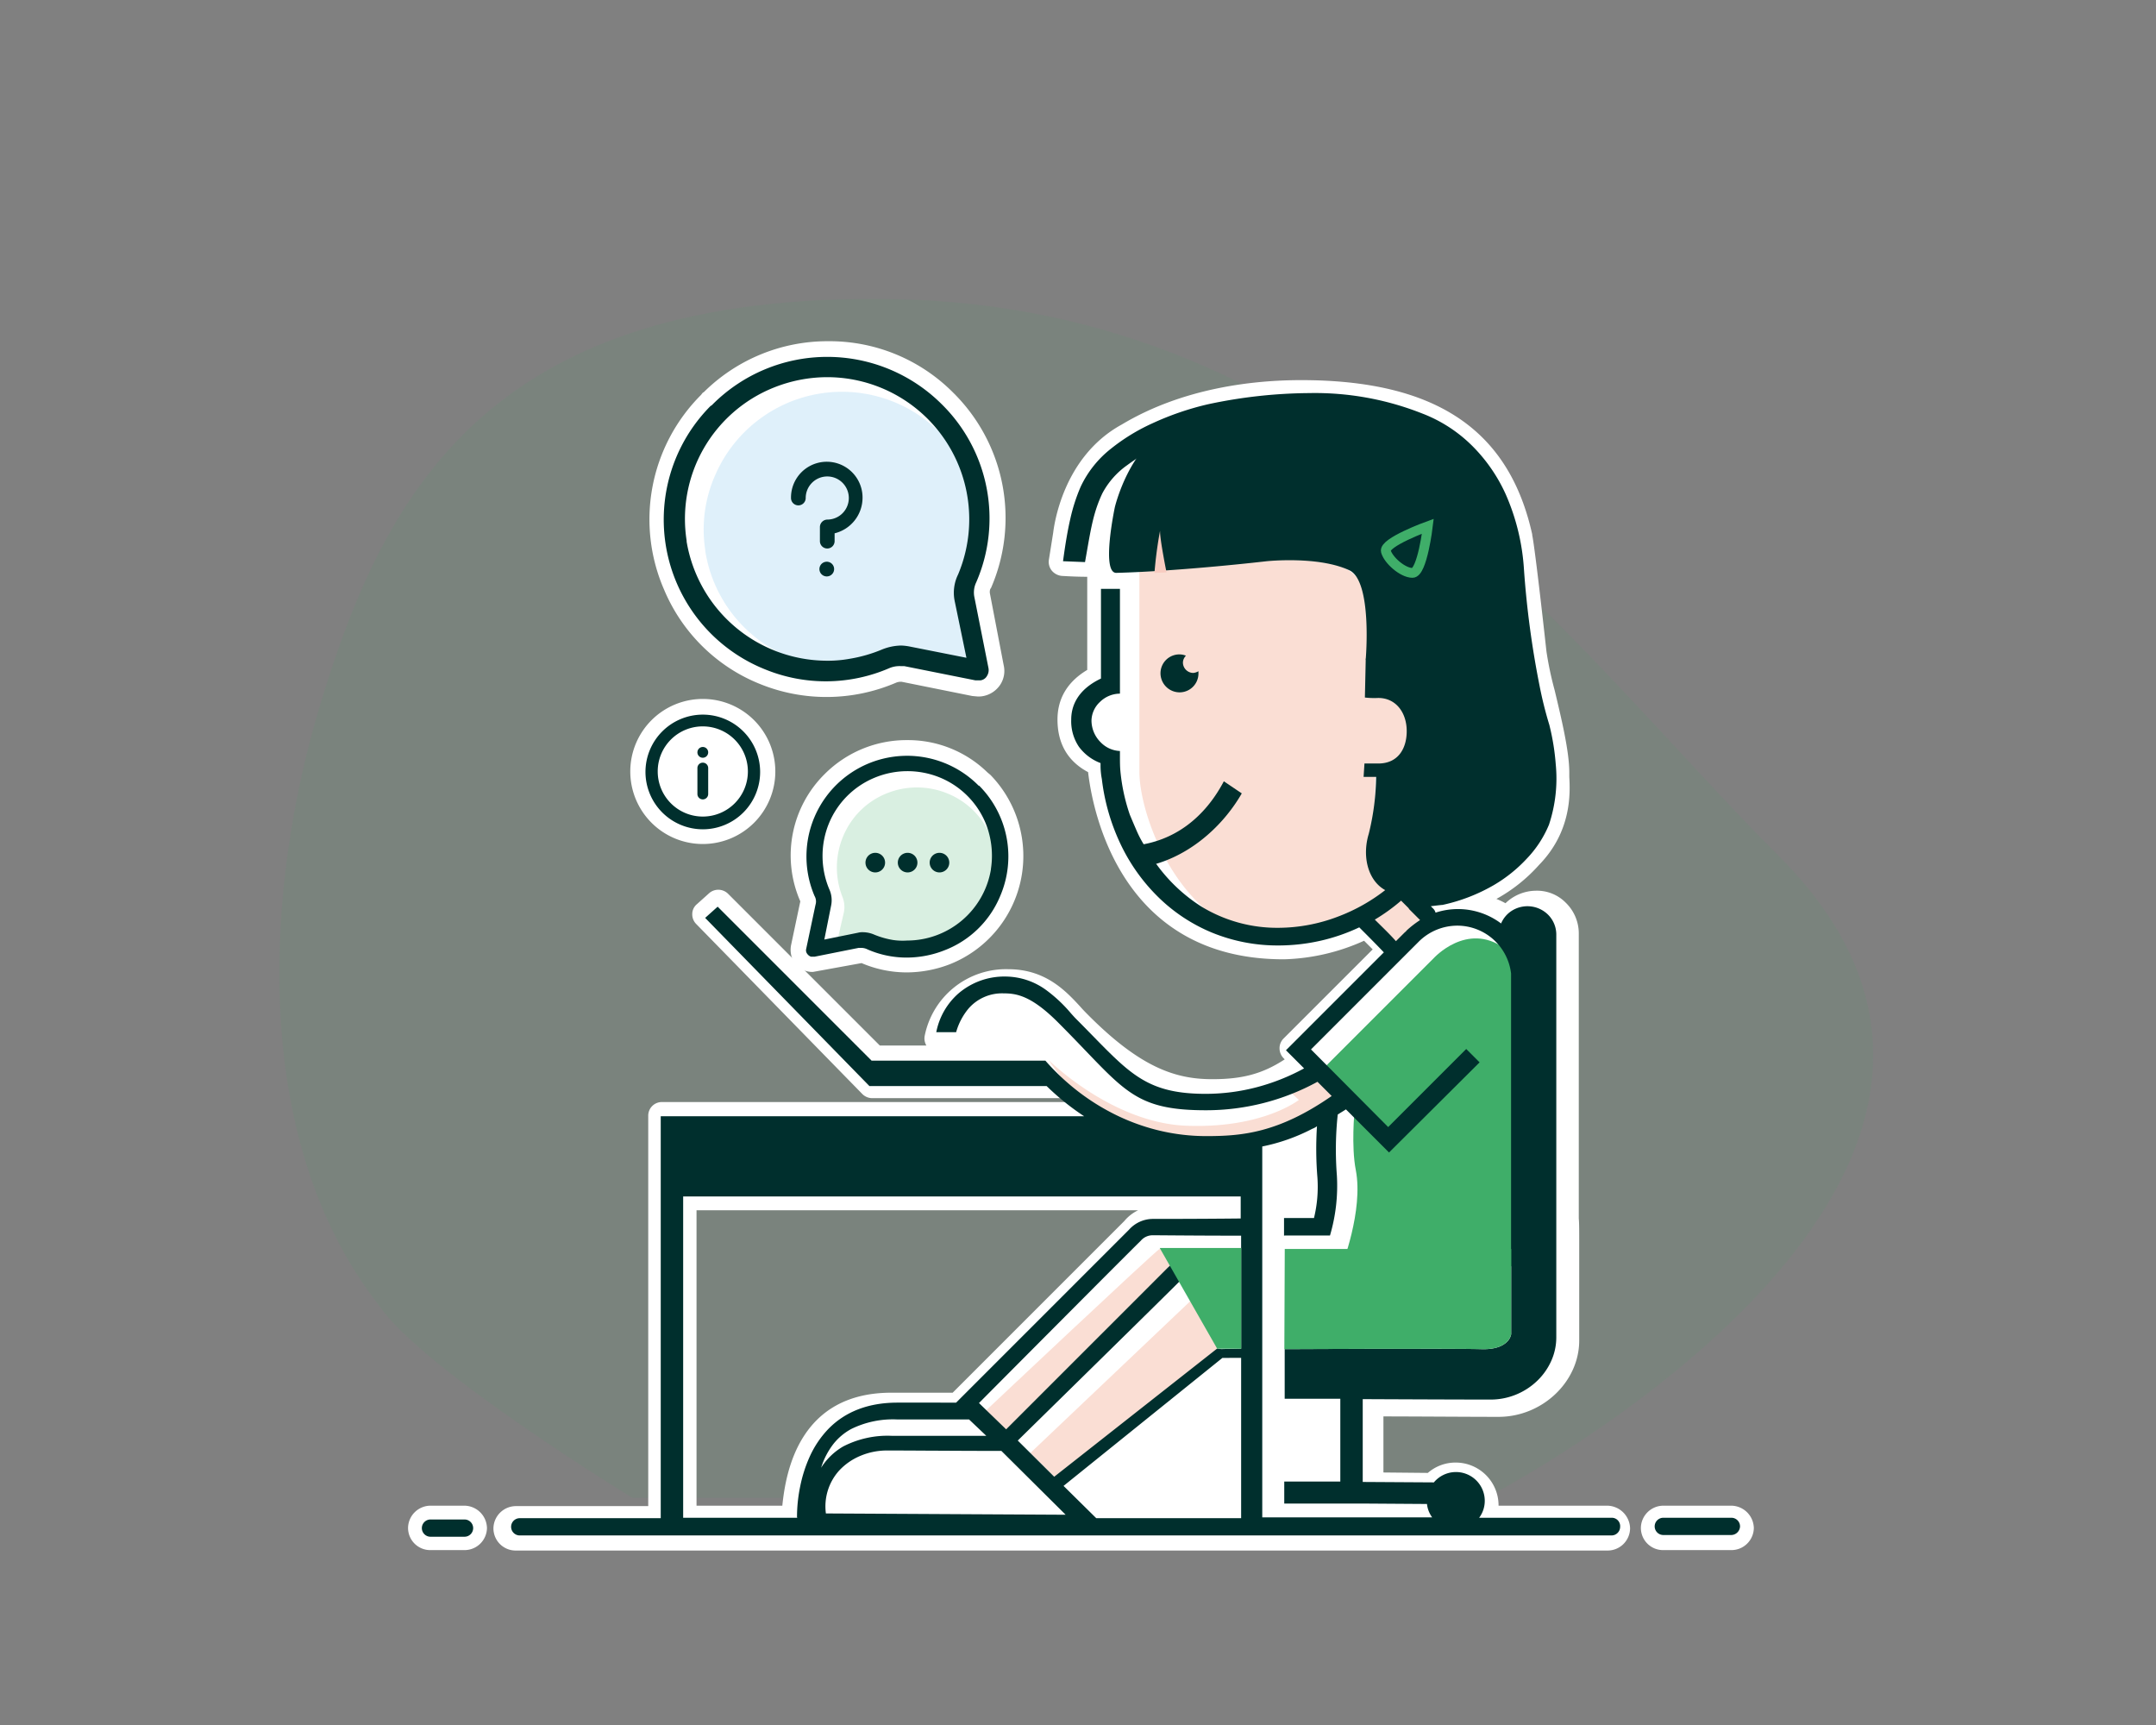 <svg id="help-2" xmlns="http://www.w3.org/2000/svg" width="440" height="352" viewBox="0 0 440 352">
  <rect x="0" y="0" width="440" height="352" fill="#808080" stroke="none"/>
  <g id="femme">
    <g id="bg">
      <rect id="Rectangle_1" data-name="Rectangle 1" width="440" height="352" fill="rgba(255,255,255,0)"/>
      <path id="Tracé_1" data-name="Tracé 1" d="M25.342,214.093C34.207,227.134,77.011,253.3,77.011,253.3H251.184s126.134-64.7,59.774-131C267.816,79.166,220.706,10.2,130.116,8.693,48.39,7.272,26.608,47.148,13.184,91.873,2.715,126.649-1.928,179.149,25.342,214.093Z" transform="translate(52.033 52.344)" fill="#3fae69" opacity="0.084"/>
    </g>
    <path id="Tracé_128" data-name="Tracé 128" d="M56.128,296.8H49.176a4.6,4.6,0,0,0-4.576,4.576,4.526,4.526,0,0,0,4.576,4.488h6.952a4.583,4.583,0,0,0,4.576-4.488A4.659,4.659,0,0,0,56.128,296.8Z" transform="translate(38.677 10.447)" fill="#fff"/>
    <path id="Tracé_129" data-name="Tracé 129" d="M291.792,265.48H269.528v-.088a8.751,8.751,0,0,0-8.8-8.712h0a8.575,8.575,0,0,0-5.632,2.112l-9.064-.088v-11.44c5.544,0,17.776.088,23.5.088,8.888,0,16.456-7.128,16.456-15.576V212.152c0-2.728,0-4.312-.088-5.28V148.616a8.747,8.747,0,0,0-2.64-6.16,8.225,8.225,0,0,0-6.16-2.464,9.04,9.04,0,0,0-6.16,2.552,17.589,17.589,0,0,0-1.848-.88,32.911,32.911,0,0,0,8.712-6.952c6.688-6.864,6.336-14.7,6.16-17.952v-.88c0-4.312-1.584-10.912-2.992-16.808a68.855,68.855,0,0,1-1.672-7.92c-2.112-19.184-2.816-23.5-2.9-23.672V67.3c-4.752-21.472-19.8-31.5-47.168-31.5-9.768,0-24.112,1.584-36.608,9.064-12.056,6.6-13.816,20.68-13.992,22.088l-.88,5.544a2.836,2.836,0,0,0,.616,2.2,3.054,3.054,0,0,0,2.024,1.056c.176,0,2.552.176,5.192.176V94.936c-5.016,2.992-6.072,7.04-6.072,10.12,0,4.928,2.112,8.536,6.248,10.736.88,7.656,6.512,38.192,39.864,38.192h.176a42.2,42.2,0,0,0,16.28-3.784l1.76,1.76-18.216,18.216a2.788,2.788,0,0,0-.792,2.024,2.865,2.865,0,0,0,.88,2.024l.176.176c-4.576,2.992-8.712,4.048-14.784,4.048-7.3,0-14.432-2.2-25.168-12.936-.528-.528-1.144-1.144-1.76-1.848-2.992-3.256-7.128-7.656-14.7-7.656a16.913,16.913,0,0,0-17.072,13.64,2.863,2.863,0,0,0,.352,1.936h-9.5l-30.976-30.976a2.835,2.835,0,0,0-3.784-.176l-2.552,2.288a2.631,2.631,0,0,0-.968,2.024,2.788,2.788,0,0,0,.792,2.024l33.88,34.672a2.865,2.865,0,0,0,2.024.88H181.44l.616.616.176.176H98.808a2.78,2.78,0,0,0-2.816,2.816v79.64H68.976a4.6,4.6,0,0,0-4.576,4.576,4.526,4.526,0,0,0,4.576,4.488H291.792a4.583,4.583,0,0,0,4.576-4.488A4.737,4.737,0,0,0,291.792,265.48ZM105.848,205.2H195.96a8.452,8.452,0,0,0-2.816,2.2L158.12,242.424h-12.5c-18.832,0-21.56,16.192-22.264,23.056H105.848S105.848,205.2,105.848,205.2Z" transform="translate(36.301 41.767)" fill="#fff"/>
    <path id="Tracé_130" data-name="Tracé 130" d="M348.98,296.8h-13.9a4.6,4.6,0,0,0-4.576,4.576,4.526,4.526,0,0,0,4.576,4.488h13.9a4.583,4.583,0,0,0,4.576-4.488A4.659,4.659,0,0,0,348.98,296.8Z" transform="translate(4.369 10.447)" fill="#fff"/>
    <path id="Union_23" data-name="Union 23" d="M0,102.2s13.024,12.936,28.336,13.375c15.4.528,22.7-5.28,22.7-5.28l-2.024-1.848,6.248-3.52,4.4,4.752s-4.224,5.632-24.9,10.472a25.027,25.027,0,0,1-5.745.674C11.579,120.821,0,102.2,0,102.2ZM65.12,74.123,72.248,67.7l5.1,5.9L70.224,80.02Zm-17.336,3.52c-19.8-.088-29.216-24.2-29.3-34.233V1.875C38.632.467,46.816-.676,54.736.467,63.448,1.7,66.528,2.755,66.176,28.275c6.513-1.232,7.92,4.488,8.009,5.808.176,2.2.352,8.976-7.568,8.976v3.52c0,8.624-3.256,18.216,4.488,21.649-2.71,2.884-17.144,9.417-23.2,9.417Z" transform="translate(214.045 114.147)" fill="#faded4"/>
    <path id="Tracé_189" data-name="Tracé 189" d="M501.985-939.544l-5.058-4.976,34.482-32.732,4.177,11.09Z" transform="translate(-286.671 1241.03)" fill="#faded4"/>
    <path id="Tracé_190" data-name="Tracé 190" d="M228.723,322.526l4.038,4.043,34.857-34.541c.174,0-2.209-2.586-3.546-2.4C263.044,290.191,228.723,322.526,228.723,322.526Z" transform="translate(-27.447 -34.754)" fill="#faded4"/>
    <path id="Union_10_1_" d="M260.464,232.174h35.552V207.446l1.848.088s3.344-34.848-4.224-40.3c-7.656-5.456-14.432,2.112-14.432,2.112L255.8,192.75l7.3,7.744s-.7,7.128.264,12.056C264.952,220.822,260.464,232.174,260.464,232.174Z" transform="translate(13.333 26.232)" fill="#3fae69"/>
    <path id="Rectangle_398_1_" d="M49.56,300h6.952a1.765,1.765,0,0,1,1.76,1.76h0a1.765,1.765,0,0,1-1.76,1.76H49.56a1.765,1.765,0,0,1-1.76-1.76h0A1.765,1.765,0,0,1,49.56,300Z" transform="translate(38.293 10.063)" fill="#002f2d"/>
    <path id="Rectangle_399_1_" d="M349.364,303.12h-13.9a1.765,1.765,0,0,1-1.76-1.76h0a1.765,1.765,0,0,1,1.76-1.76h13.9a1.765,1.765,0,0,1,1.76,1.76h0A1.825,1.825,0,0,1,349.364,303.12Z" transform="translate(3.985 10.111)" fill="#002f2d"/>
    <path id="Tracé_131" data-name="Tracé 131" d="M222.972,99.4a3.85,3.85,0,0,0-3.872,3.872,3.906,3.906,0,0,0,3.872,3.872,3.85,3.85,0,0,0,3.872-3.872v-.44a2.5,2.5,0,0,1-1.056.352,2.141,2.141,0,0,1-2.112-2.112,2.077,2.077,0,0,1,.616-1.408A3.531,3.531,0,0,0,222.972,99.4Z" transform="translate(17.737 34.135)" fill="#002f2d"/>
    <path id="Tracé_132" data-name="Tracé 132" d="M266.2,124.5h2.992a8.894,8.894,0,0,0,9.24-9.328c0-5.632-3.872-9.152-9.328-9.152v-1.144l.176-4.576-2.64.088-.176,7.92a16.984,16.984,0,0,0,2.728.088c3.608,0,5.808,2.992,5.808,6.776,0,3.432-1.672,6.6-5.808,6.6h-2.816Z" transform="translate(12.085 34.027)" fill="#002f2d"/>
    <path id="Tracé_133" data-name="Tracé 133" d="M270.732,141.532a27.1,27.1,0,0,0,19.888-9.416,22.93,22.93,0,0,0,5.192-15.84s-3.96-21.472-5.192-31.592c-1.32-10.384-.088-22.088-11-32.3-8.8-8.272-19.888-11.176-31.152-11.088-7.216.088-18.392.7-28.424,4.752-8.712,3.608-11.7,16.368-11.7,16.368s-2.816,13.288.264,13.376c13.376-.352,30.712-2.376,30.712-2.376s10.736-1.144,17.072,1.936c4.488,2.552,3.168,17.952,3.168,17.952a48.04,48.04,0,0,1,.616,6.424,18.53,18.53,0,0,1,5.192.88s3.96.88,3.96,7.3c0,0,.176,8.184-7.656,8.1a50.635,50.635,0,0,1-1.5,13.024c-1.848,6.072.88,12.584,7.128,12.32C267.124,141.532,269.236,141.532,270.732,141.532Z" transform="translate(19.169 41.107)" fill="#002f2d"/>
    <path id="Tracé_134" data-name="Tracé 134" d="M218.844,70.7a83.248,83.248,0,0,0-1.144,8.624s1.76-.088,2.464-.088C220.164,79.236,218.756,72.284,218.844,70.7Z" transform="translate(17.905 37.579)" fill="#f8ccc1"/>
    <path id="Soustraction_12" data-name="Soustraction 12" d="M224.576,233.108H1.761a1.76,1.76,0,1,1,0-3.52H30.536V147.572h86.416a51.266,51.266,0,0,1-7.656-6.16H73.129L39.6,107.092l2.553-2.288,31.415,31.416h35.464a47.142,47.142,0,0,0,6.664,6.268,45.333,45.333,0,0,0,7.834,4.864,42.777,42.777,0,0,0,8.792,3.149,41.273,41.273,0,0,0,9.534,1.119c7.282,0,14.72-.626,25.608-8.184l-2.9-2.9a47.384,47.384,0,0,1-22.792,5.808c-6.386,0-10.4-.786-13.869-2.713-3.449-1.919-6.33-4.922-10.691-9.467l-.008-.008c-1.532-1.6-3.439-3.586-5.615-5.763-5.44-5.441-8.461-5.9-11.088-5.9a9.048,9.048,0,0,0-7.149,3.1,12.993,12.993,0,0,0-2.53,4.818H86.768a14.094,14.094,0,0,1,4.51-7.887,14.394,14.394,0,0,1,9.658-3.465,14.231,14.231,0,0,1,8.249,2.749,29.309,29.309,0,0,1,5.057,4.746c.431.484.758.848,1.038,1.129,1.271,1.271,2.412,2.438,3.419,3.469,3.975,4.065,6.845,7,10.188,8.951,3.474,2.027,7.326,2.892,12.88,2.892a41.043,41.043,0,0,0,10.495-1.375,43.124,43.124,0,0,0,9.57-3.817l-3.7-3.7,19.976-19.976c-1.459-1.546-3.709-3.8-4.918-5.007l-.03-.03-.007-.008-.061-.06a38.31,38.31,0,0,1-7.941,2.74,39.044,39.044,0,0,1-8.6.957,35.261,35.261,0,0,1-13.543-2.634,34.424,34.424,0,0,1-10.92-7.221A37.875,37.875,0,0,1,124.4,92.083a42.5,42.5,0,0,1-3.842-13.327,14.6,14.6,0,0,1-.265-2.816V75.5a9.785,9.785,0,0,1-4.41-3.323,9.339,9.339,0,0,1-1.574-5.565c0-2.5,1.053-5.976,6.071-8.36v-18.3h3.872V61.332a5.88,5.88,0,0,0-4.091,1.705,5.336,5.336,0,0,0-1.716,3.751,6.281,6.281,0,0,0,1.914,4.51,5.792,5.792,0,0,0,3.893,1.738v1.231c0,.951,0,1.849.088,2.816a38.166,38.166,0,0,0,1.936,8.976l.045.106c.951,2.262,1.362,3.2,1.539,3.59a21.382,21.382,0,0,0,1.525,2.771l.129.207c.087.14.181.291.282.454a33.516,33.516,0,0,0,11.023,11.561,29.691,29.691,0,0,0,15.9,4.367,34.405,34.405,0,0,0,11.98-2.266,36.687,36.687,0,0,0,10.2-5.83l5.456-.088c.568-.02,2.117-.752,4.6-2.176,2.061-1.18,4.737-2.82,7.739-4.742,5.621-3.6,10.541-6.994,10.625-7.249,2.476-6.693.018-17.5-.088-17.952-.3-1.275-.622-2.419-.963-3.63l0-.006c-1.274-4.527-2.717-9.658-3.963-24.611-.175-2.1-.351-4.294-.352-4.312a40.72,40.72,0,0,0-3.337-13.8,29.059,29.059,0,0,0-5.791-8.492,23.946,23.946,0,0,0-8.987-5.835l-.006,0-.094-.033a56.723,56.723,0,0,0-11.1-3.185A60.073,60.073,0,0,0,162.1,3.988,76.217,76.217,0,0,0,143.617,6.42a62.494,62.494,0,0,0-10.461,3.9,42.21,42.21,0,0,0-7.4,4.374,16.427,16.427,0,0,0-5.111,5.8c-1.711,3.655-2.25,6.742-3.144,11.858-.105.6-.236,1.349-.376,2.135l-4.487-.176c.477-3.572.945-6.3,1.474-8.6a36.191,36.191,0,0,1,2.134-6.622,21.529,21.529,0,0,1,6.185-7.75A39.646,39.646,0,0,1,130.812,6.2a58.587,58.587,0,0,1,11.4-3.916A101.659,101.659,0,0,1,162.878,0a59.49,59.49,0,0,1,22.978,4.132c.033.014.092.037.206.08a29.342,29.342,0,0,1,10.444,6.922,33.274,33.274,0,0,1,6.5,9.574,44.9,44.9,0,0,1,3.7,15.28,188.5,188.5,0,0,0,3.19,23.771,78.435,78.435,0,0,0,2,7.993c.007.038.026.118.055.239v0l.017.071a47.044,47.044,0,0,1,1.218,7.625,29.9,29.9,0,0,1-1.378,12.392,22.44,22.44,0,0,1-4.564,6.963,29.516,29.516,0,0,1-6.635,5.325,35.962,35.962,0,0,1-10.538,4.08c-.176,0-.953.087-2.376.265l.528.527a1.815,1.815,0,0,1,.438.784,14.662,14.662,0,0,1,13.377,2.208,5.673,5.673,0,0,1,2.123-2.552,5.972,5.972,0,0,1,7.415.715,5.726,5.726,0,0,1,1.727,4.125v82.192a11.7,11.7,0,0,1-1.039,4.8,12.93,12.93,0,0,1-2.854,4.043,13.712,13.712,0,0,1-9.571,3.828c-6.83,0-23.269-.074-26.01-.088H173.8v16.9l14.52.088a5.873,5.873,0,0,1,10.384,3.784,5.731,5.731,0,0,1-1.144,3.432h27.1a1.709,1.709,0,0,1,1.672,1.849A1.762,1.762,0,0,1,224.576,233.108Zm-79.411-36.23h0L112.742,223l6.674,6.586h29.569v-32.71ZM35.113,163.939V229.5h23.32l-.088-.088A31.114,31.114,0,0,1,59.017,223a28.051,28.051,0,0,1,1.876-5.865,20.08,20.08,0,0,1,3.826-5.729c3.48-3.586,8.234-5.4,14.129-5.4H90.816l23.869-23.87,8.182-8.182,3.237-3.237a6.559,6.559,0,0,1,4.84-2.2c.982,0,9.825,0,17.951-.088v-4.488ZM164.472,149.6a3.575,3.575,0,0,1-.968.528,38.486,38.486,0,0,1-10.208,3.608v75.68h34.672a5.633,5.633,0,0,1-1.056-2.728l-13.2-.088H157.785v-4.488h11.44v-16.9H157.873V195.093l.627,0c13.366-.06,21.839-.072,26.594-.072,6.924,0,11.283.026,12.956.076.132,0,.273.006.432.006,2.717,0,4.1-.828,4.777-1.522a2.9,2.9,0,0,0,.833-1.522V174.649h-.018V118.444a11.058,11.058,0,0,0-11-9.768,11.189,11.189,0,0,0-7.744,3.168l-22.087,22.088,15.751,15.84,15.929-15.928,2.728,2.728-18.48,18.392-8.8-8.8c-.274.183-.586.374-.836.528-.307.188-.581.358-.836.527a67.8,67.8,0,0,0-.176,12.408,35.925,35.925,0,0,1-1.405,12.278H157.8v.043h-.061V168.34h6.113a26.948,26.948,0,0,0,.7-8.272,71.5,71.5,0,0,1-.088-10.473ZM76.648,215.772a13.966,13.966,0,0,0-5.255,1.048,12.424,12.424,0,0,0-4.5,3.111,10.916,10.916,0,0,0-2.651,8.689l48.927.264L100.057,215.86c-4.766,0-10.294-.03-14.331-.052h-.387C81.843,215.787,78.824,215.772,76.648,215.772Zm58.874-38.5h0a29.9,29.9,0,0,1,2.041,2.988,3.755,3.755,0,0,0-.987.837c-.779.866-32.854,32.332-33.176,32.648l7.438,7.385L144.051,195h.124a5.2,5.2,0,0,0,1.27.06c1.345,0,3.325-.05,3.547-.055l0-20.565h-.011v-2.5c-4.92,0-10.669-.028-17.088-.082h-.011l-.405,0h-.032l-.416,0A3.175,3.175,0,0,0,128.481,173c-.833.75-29.623,29.694-32.9,32.992l-.05.051-.047.046,5.544,5.367c6.69-6.689,28.424-28.422,32.416-32.415l.5-.5a10.752,10.752,0,0,1,1.585-1.273ZM78.76,209.436a19.281,19.281,0,0,0-9.361,1.958,11.873,11.873,0,0,0-3.6,3.017,15.281,15.281,0,0,0-2.532,4.881,13.131,13.131,0,0,1,4.51-4.345A19.762,19.762,0,0,1,77.7,212.78H96.976l-3.52-3.344ZM181.633,103.571h0a37.834,37.834,0,0,1-5.368,3.872c.29.29.614.609.949.938l.009.009.023.023c1.123,1.107,2.4,2.361,3.331,3.43L182.425,110a.81.81,0,0,0,.27-.252,1.1,1.1,0,0,1,.082-.1,20.524,20.524,0,0,1,2.728-2.112l-1.086-1.085-.05-.05-1.152-1.153v-.088l-1.584-1.584Z" transform="translate(104.308 80.211)" fill="#002f2d"/>
    <path id="Union_31" data-name="Union 31" d="M65.681,20.65c-5.672-.171-40.244,0-40.244,0L25.521.206h46.2V17.612s-.351,3.044-5.61,3.044C65.972,20.656,65.829,20.654,65.681,20.65Zm-53.946-.085L0,0H16.628V20.565ZM25.521.206Z" transform="translate(236.676 254.655)" fill="#3fae69"/>
    <path id="Tracé_191" data-name="Tracé 191" d="M316.223,120.467c.5,1.819,3.427,4.392,5.427,4.408s3.14-9.523,3.14-9.523S315.724,118.648,316.223,120.467Z" transform="translate(-33.392 -7.972)" fill="none" stroke="#3fae69" stroke-width="2"/>
  </g>
  <path id="bouche" d="M211.269,137.3c8.7-1.483,16.118-7.812,20.271-15.03l-2.326-1.571-1.333-.9c-3.856,7.317-10.086,12.36-18.491,13.151A11.664,11.664,0,0,0,211.269,137.3Z" transform="translate(21.884 39.628)" fill="#002f2d"/>
  <g id="Groupe_47" data-name="Groupe 47" transform="translate(128.629 69.626)">
    <path id="Union_11" data-name="Union 11" d="M47.2,126.9l-9.9,1.8a4.1,4.1,0,0,1-1.1-.1,4.464,4.464,0,0,1-2.8-1.9,4.983,4.983,0,0,1-.6-3.4l1.9-9a23.333,23.333,0,0,1,5-26,23.594,23.594,0,0,1,16.8-6.9A23.222,23.222,0,0,1,72.9,88l.6.5a23.753,23.753,0,0,1-8.2,38.6,24.575,24.575,0,0,1-8.8,1.7A23.445,23.445,0,0,1,47.2,126.9ZM0,87.8a14.8,14.8,0,1,1,14.8,14.8A14.8,14.8,0,0,1,0,87.8ZM26.6,70A35.542,35.542,0,0,1,6.9,50.7,35.9,35.9,0,0,1,14.4,11l.4-.5.2-.1A35.887,35.887,0,0,1,40.3,0h.3A35.564,35.564,0,0,1,65.9,10.5a35.9,35.9,0,0,1,7.7,39.9l-.1.1a1.729,1.729,0,0,0-.1,1l2.8,14.6a5.126,5.126,0,0,1-.7,4,5.392,5.392,0,0,1-3.4,2.3,4.868,4.868,0,0,1-1.2.1l-1.1-.1L55.4,69.5a2.536,2.536,0,0,0-1.2.2,36.029,36.029,0,0,1-27.6.3Z" fill="#fff"/>
    <path id="Tracé_56" data-name="Tracé 56" d="M163.8,77,166,88.3,154.8,86a9.853,9.853,0,0,0-1.7-.2,9.954,9.954,0,0,0-3.8.8,35.826,35.826,0,0,1-6.4,1.8,23.718,23.718,0,0,1-4.6.3,28.185,28.185,0,0,1-27.6-23.8v-.2h0a27.312,27.312,0,0,1,2-15.2,28.178,28.178,0,1,1,51.8,22.2A8.839,8.839,0,0,0,163.8,77Z" transform="translate(-95.4 -22.1)" fill="#5eb6e4" opacity="0.197"/>
    <path id="Tracé_59" data-name="Tracé 59" d="M151,145.4a15.773,15.773,0,0,1-3.7-1.1,5.45,5.45,0,0,0-2.2-.5,3.751,3.751,0,0,0-1,.1l-6.6,1.2,1.5-6.5a5.525,5.525,0,0,0-.3-3.1,16.4,16.4,0,0,1,.2-12.5,16.027,16.027,0,0,1,9-8.7,16.4,16.4,0,0,1,12.5.2,16.027,16.027,0,0,1,8.7,9,16.583,16.583,0,0,1,.9,8.8h0v.1a16.314,16.314,0,0,1-16.4,13.3A23,23,0,0,1,151,145.4Z" transform="translate(-95.4 -22.1)" fill="#3fae69" opacity="0.198"/>
    <path id="Union_12" data-name="Union 12" d="M45.3,120.9a2.773,2.773,0,0,0-1.3-.3h-.5l-9,1.8h-.7a1.553,1.553,0,0,1-.8-.6,1.164,1.164,0,0,1-.2-1l1.9-9a2.249,2.249,0,0,0-.2-1.8A20.54,20.54,0,0,1,67.9,87.4l.1.1h.1A20.449,20.449,0,0,1,72.4,110,20.079,20.079,0,0,1,61,121.1a21.077,21.077,0,0,1-7.7,1.476A19.817,19.817,0,0,1,45.3,120.9Zm1.4-3a17.409,17.409,0,0,0,3.9,1.1,13.368,13.368,0,0,0,2.8.1,17.36,17.36,0,0,0,17.1-14.5v-.1a17.773,17.773,0,0,0-1.1-9.4A17.15,17.15,0,0,0,60,85.8a17.5,17.5,0,0,0-13.3.1,17.15,17.15,0,0,0-9.3,9.4,17.5,17.5,0,0,0,.1,13.3,5.429,5.429,0,0,1,.4,3.3l-1.4,7,6.9-1.4a3.4,3.4,0,0,1,1-.1A5.92,5.92,0,0,1,46.7,117.9ZM58,103.2a2,2,0,1,1,2,2A2.006,2.006,0,0,1,58,103.2Zm-6.5,0a2,2,0,1,1,2,2A2,2,0,0,1,51.5,103.2Zm-6.6,0a2,2,0,1,1,2,2A2,2,0,0,1,44.9,103.2ZM0,84.7A11.7,11.7,0,1,1,11.7,96.4,11.715,11.715,0,0,1,0,84.7Zm2.5-.1a9.2,9.2,0,1,0,9.2-9.2A9.176,9.176,0,0,0,2.5,84.6Zm8.1,4.6V83.9a1.1,1.1,0,0,1,2.2,0v5.3a1.1,1.1,0,0,1-2.2,0Zm0-8.5a1.1,1.1,0,1,1,1.1,1.1A1.1,1.1,0,0,1,10.6,80.7ZM24.5,63.8A32.914,32.914,0,0,1,13.3,10l.2-.1.2-.2a33.074,33.074,0,0,1,46.7-.1A32.7,32.7,0,0,1,67.5,46a4.816,4.816,0,0,0-.4,2.9L70,63.5a2.225,2.225,0,0,1-.3,1.6,1.76,1.76,0,0,1-1.3.9H67.3L52.8,63.1H52a5.382,5.382,0,0,0-2.2.4,32.657,32.657,0,0,1-25.3.3ZM26.1,6.3A28.861,28.861,0,0,0,8.4,37.5v.2A29.124,29.124,0,0,0,37,62a24.826,24.826,0,0,0,4.7-.4,29.422,29.422,0,0,0,6.6-1.9,10.884,10.884,0,0,1,3.9-.8,11.131,11.131,0,0,1,1.7.2l11.6,2.3L63.1,49.8a8.443,8.443,0,0,1,.7-5.4A29,29,0,0,0,37.1,4.14,29.4,29.4,0,0,0,26.1,6.3Zm9.4,37A1.5,1.5,0,1,1,37,44.8,1.5,1.5,0,0,1,35.5,43.3Zm.1-5.7V34.7a1.538,1.538,0,0,1,1.5-1.5,4.4,4.4,0,1,0-4.4-4.4,1.5,1.5,0,0,1-3,0v-.2a7.3,7.3,0,0,1,14.6.2A7.479,7.479,0,0,1,38.6,36v1.6a1.5,1.5,0,0,1-3,0Z" transform="translate(3.1 3.199)" fill="#002f2d"/>
  </g>
</svg>
